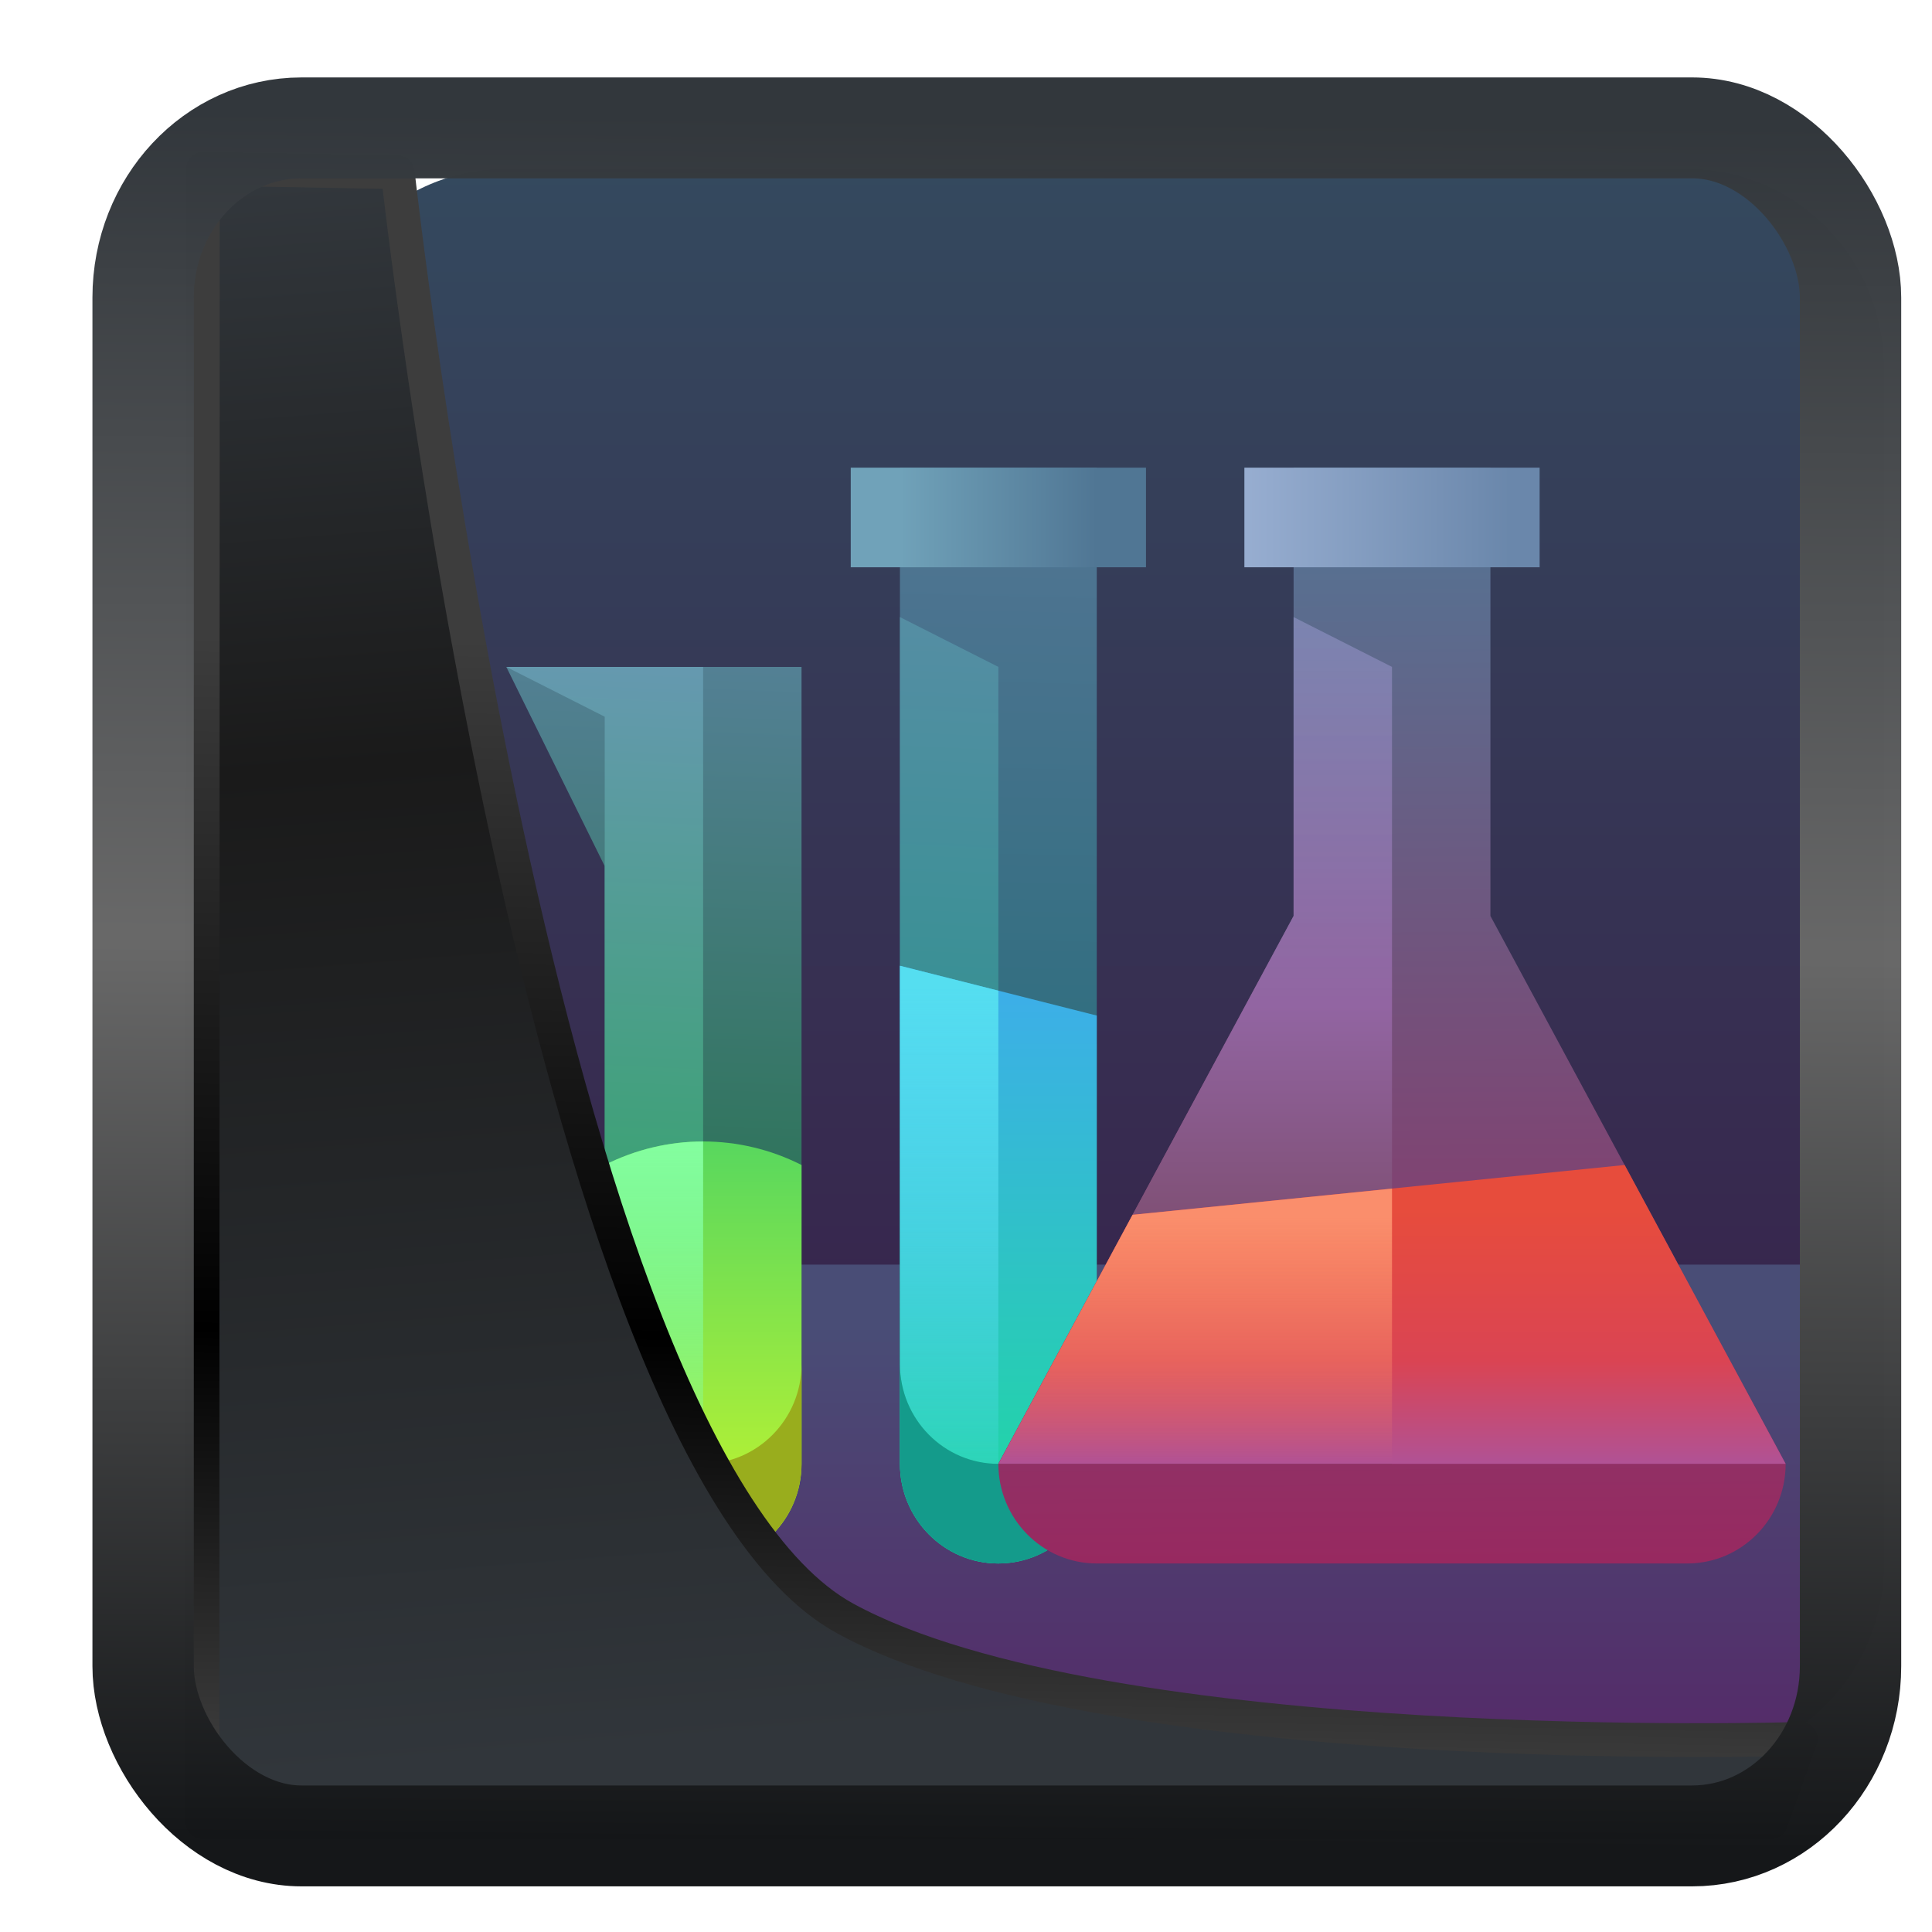 <?xml version="1.0" encoding="UTF-8" standalone="no"?>
<!-- Created with Inkscape (http://www.inkscape.org/) -->

<svg
   width="16"
   height="16"
   version="1.1"
   viewBox="0 0 16 16"
   id="svg22"
   xmlns:xlink="http://www.w3.org/1999/xlink"
   xmlns="http://www.w3.org/2000/svg"
   xmlns:svg="http://www.w3.org/2000/svg">
  <defs
     id="defs12">
    <linearGradient
       id="linearGradient1005-3-3"
       x1="5.253"
       x2="9.382"
       y1="15.383"
       y2="2.942"
       gradientTransform="matrix(1,0,0,1,1.632,-0.617)"
       gradientUnits="userSpaceOnUse">
      <stop
         stop-color="#fa8200"
         offset="0"
         id="stop2" />
      <stop
         stop-color="#ff9600"
         offset=".37"
         id="stop4" />
      <stop
         stop-color="#ffb400"
         offset="1"
         id="stop6" />
    </linearGradient>
    <filter
       id="filter4014"
       x="-0.062"
       y="-0.058"
       width="1.125"
       height="1.115"
       color-interpolation-filters="sRGB">
      <feGaussianBlur
         stdDeviation="1.094"
         id="feGaussianBlur9" />
    </filter>
    <linearGradient
       xlink:href="#linearGradient3487"
       id="linearGradient3403"
       gradientUnits="userSpaceOnUse"
       x1="6.949"
       y1="4.555"
       x2="11.215"
       y2="59.052" />
    <linearGradient
       id="linearGradient3487">
      <stop
         style="stop-color:#32373c;stop-opacity:1"
         offset="0"
         id="stop3481" />
      <stop
         id="stop3483"
         offset="0.368"
         style="stop-color:#1a1a1a;stop-opacity:1" />
      <stop
         style="stop-color:#31363b;stop-opacity:1"
         offset="1"
         id="stop3485" />
    </linearGradient>
    <linearGradient
       xlink:href="#linearGradient20604"
       id="linearGradient20558"
       gradientUnits="userSpaceOnUse"
       x1="25.802"
       y1="20.374"
       x2="25.111"
       y2="58.913" />
    <linearGradient
       id="linearGradient20604">
      <stop
         id="stop20598"
         offset="0"
         style="stop-color:#3d3d3d;stop-opacity:1" />
      <stop
         style="stop-color:#000000;stop-opacity:1"
         offset="0.618"
         id="stop20600" />
      <stop
         id="stop20602"
         offset="1"
         style="stop-color:#3d3d3d;stop-opacity:1" />
    </linearGradient>
    <filter
       style="color-interpolation-filters:sRGB"
       id="filter20720"
       x="-0.017"
       y="-0.016"
       width="1.034"
       height="1.033">
      <feGaussianBlur
         stdDeviation="0.147"
         id="feGaussianBlur20722" />
    </filter>
    <linearGradient
       gradientTransform="translate(0.361,-0.13)"
       xlink:href="#linearGradient4555"
       id="linearGradient4557"
       x1="43.5"
       y1="64.012"
       x2="44.142"
       y2="0.306"
       gradientUnits="userSpaceOnUse" />
    <linearGradient
       id="linearGradient4555">
      <stop
         style="stop-color:#141618;stop-opacity:1"
         offset="0"
         id="stop4551" />
      <stop
         id="stop4559"
         offset="0.518"
         style="stop-color:#686868;stop-opacity:1" />
      <stop
         style="stop-color:#31363b;stop-opacity:1"
         offset="1"
         id="stop4553" />
    </linearGradient>
    <filter
       style="color-interpolation-filters:sRGB"
       id="filter4601"
       x="-0.03"
       width="1.06"
       y="-0.03"
       height="1.06">
      <feGaussianBlur
         stdDeviation="0.015"
         id="feGaussianBlur4603" />
    </filter>
    <linearGradient
       id="c-9"
       gradientUnits="userSpaceOnUse"
       x1="20"
       x2="40"
       y1="24"
       y2="44"
       gradientTransform="matrix(1.561,0,0,1.561,-4.947,-7.303)">
      <stop
         offset="0"
         id="stop12-4" />
      <stop
         offset="1"
         stop-opacity="0"
         id="stop14-9" />
    </linearGradient>
    <linearGradient
       id="b"
       gradientUnits="userSpaceOnUse"
       x1="9"
       x2="64"
       y1="13"
       y2="68"
       gradientTransform="matrix(1.561,0,0,1.561,-4.947,-7.303)">
      <stop
         offset="0"
         stop-color="#fcfcfc"
         id="stop7-0" />
      <stop
         offset="1"
         stop-color="#e74c3c"
         id="stop9-9" />
    </linearGradient>
    <linearGradient
       id="a"
       x1="8"
       x2="8"
       y2="16"
       gradientUnits="userSpaceOnUse">
      <stop
         stop-color="#34495e"
         offset="0"
         id="stop1" />
      <stop
         stop-color="#391847"
         offset="1"
         id="stop2-7" />
    </linearGradient>
    <linearGradient
       id="b-2"
       x1="8"
       x2="8"
       y1="11.6"
       y2="16"
       gradientUnits="userSpaceOnUse">
      <stop
         stop-color="#494d76"
         offset="0"
         id="stop3" />
      <stop
         stop-color="#552968"
         offset="1"
         id="stop4-2" />
    </linearGradient>
    <linearGradient
       id="c"
       x1="4"
       x2="3.635"
       y1="5"
       y2="14.192"
       gradientUnits="userSpaceOnUse">
      <stop
         stop-color="#538094"
         offset="0"
         id="stop5" />
      <stop
         stop-color="#136b2f"
         offset="1"
         id="stop6-6" />
    </linearGradient>
    <linearGradient
       id="d"
       x1="2.8"
       x2="2.376"
       y1="5"
       y2="14.18"
       gradientUnits="userSpaceOnUse">
      <stop
         stop-color="#6599af"
         offset="0"
         id="stop7" />
      <stop
         stop-color="#1da848"
         offset="1"
         id="stop8" />
    </linearGradient>
    <linearGradient
       id="e"
       x1="3.8"
       x2="3.8"
       y1="8.2"
       y2="14.2"
       gradientUnits="userSpaceOnUse">
      <stop
         stop-color="#2ecc71"
         offset="0"
         id="stop9" />
      <stop
         stop-color="#cef829"
         offset="1"
         id="stop10" />
    </linearGradient>
    <linearGradient
       id="f"
       x1="3.8"
       x2="3.8"
       y1="9.8"
       y2="14.2"
       gradientUnits="userSpaceOnUse">
      <stop
         stop-color="#84fe9f"
         offset="0"
         id="stop11" />
      <stop
         stop-color="#84fe9f"
         stop-opacity="0"
         offset="1"
         id="stop12" />
    </linearGradient>
    <linearGradient
       id="g"
       x1="7.047"
       x2="6.789"
       y1="3"
       y2="14.194"
       gradientUnits="userSpaceOnUse">
      <stop
         stop-color="#537594"
         offset="0"
         id="stop13" />
      <stop
         stop-color="#11686d"
         offset="1"
         id="stop14" />
    </linearGradient>
    <linearGradient
       id="h"
       x1="6"
       x2="5.502"
       y1="3.4"
       y2="14.177"
       gradientUnits="userSpaceOnUse">
      <stop
         stop-color="#5d8da8"
         offset="0"
         id="stop15" />
      <stop
         stop-color="#0e957d"
         offset="1"
         id="stop16" />
    </linearGradient>
    <linearGradient
       id="i"
       x1="7"
       x2="7"
       y1="8.2"
       y2="14.2"
       gradientUnits="userSpaceOnUse">
      <stop
         stop-color="#3daee9"
         offset="0"
         id="stop17" />
      <stop
         stop-color="#1cdc9a"
         offset="1"
         id="stop18" />
    </linearGradient>
    <linearGradient
       id="j"
       x1="7"
       x2="7"
       y1="8.2"
       y2="14.2"
       gradientUnits="userSpaceOnUse">
      <stop
         stop-color="#55def0"
         offset="0"
         id="stop19" />
      <stop
         stop-color="#55def0"
         stop-opacity="0"
         offset="1"
         id="stop20" />
    </linearGradient>
    <linearGradient
       id="k"
       x1="6"
       x2="8"
       y1="3.5"
       y2="3.5"
       gradientUnits="userSpaceOnUse">
      <stop
         stop-color="#70a2b9"
         offset="0"
         id="stop21" />
      <stop
         stop-color="#507694"
         offset="1"
         id="stop22" />
    </linearGradient>
    <linearGradient
       id="l"
       x1="11"
       x2="11.062"
       y1="3.2"
       y2="14.4"
       gradientUnits="userSpaceOnUse">
      <stop
         stop-color="#537594"
         offset="0"
         id="stop23" />
      <stop
         stop-color="#9a265e"
         offset="1"
         id="stop24" />
    </linearGradient>
    <linearGradient
       id="m"
       x1="9.5"
       x2="9.5"
       y1="2.792"
       y2="14"
       gradientUnits="userSpaceOnUse">
      <stop
         stop-color="#7998be"
         stop-opacity=".8"
         offset="0"
         id="stop25" />
      <stop
         stop-color="#9265a2"
         offset=".5"
         id="stop26" />
      <stop
         stop-color="#622e2e"
         offset="1"
         id="stop27" />
    </linearGradient>
    <linearGradient
       id="n"
       x1="10.984"
       x2="10.984"
       y1="10.424"
       y2="13.515"
       gradientUnits="userSpaceOnUse">
      <stop
         stop-color="#e74c3c"
         offset="0"
         id="stop28" />
      <stop
         stop-color="#da4453"
         offset=".5"
         id="stop29" />
      <stop
         stop-color="#9b59b6"
         offset="1"
         id="stop30" />
    </linearGradient>
    <linearGradient
       id="o"
       x1="9"
       x2="9"
       y1="10.524"
       y2="13"
       gradientUnits="userSpaceOnUse">
      <stop
         stop-color="#fa8e6c"
         offset="0"
         id="stop31" />
      <stop
         stop-color="#fa8e6c"
         stop-opacity="0"
         offset="1"
         id="stop32" />
    </linearGradient>
    <linearGradient
       id="p"
       x1="9.4"
       x2="12.2"
       y1="3.4"
       y2="3.4"
       gradientUnits="userSpaceOnUse">
      <stop
         stop-color="#99afd2"
         offset="0"
         id="stop33" />
      <stop
         stop-color="#6a87ab"
         offset="1"
         id="stop34" />
    </linearGradient>
  </defs>
  <g
     id="g53"
     transform="matrix(0.815,0,0,0.825,2.563,1.398)">
    <path
       d="M 0,2 C 0,0.895 0.895,0 2,0 h 12 c 1.105,0 2,0.895 2,2 v 12 c 0,1.105 -0.895,2 -2,2 H 2 C 0.895,16 0,15.105 0,14 Z"
       fill="url(#a)"
       id="path34"
       style="fill:url(#a)" />
    <path
       d="m 0,11 h 16 v 3 c 0,1.105 -0.895,2 -2,2 H 2 C 0.895,16 0,15.104 0,14 Z"
       fill="url(#b)"
       id="path35"
       style="fill:url(#b-2)" />
    <path
       d="m 2,5 h 3 l -1.7e-4,8 c -1e-5,0.552 -0.448,1 -1,1 C 3.447,14 3,13.552 3,13 L 3,7 Z"
       fill="url(#c)"
       id="path38"
       style="fill:url(#c)" />
    <path
       d="M 4,5 H 2 L 3,5.5 V 13 c 0,0.552 0.448,1 1,1 z"
       clip-rule="evenodd"
       fill="url(#d)"
       fill-rule="evenodd"
       id="path39"
       style="fill:url(#d)" />
    <path
       d="m 3,10 c 0.629,-0.315 1.371,-0.315 2,0 V 13 C 5,13.552 4.552,14 4,14 3.448,14 3,13.552 3,13 Z"
       fill="url(#e)"
       id="path40"
       style="fill:url(#e)" />
    <path
       d="m 4,9.764 c -0.343,-2e-5 -0.685,0.079 -1,0.236 l 7e-5,2 c 2e-5,0.552 0.448,1 1,1 z"
       clip-rule="evenodd"
       fill="url(#f)"
       fill-rule="evenodd"
       id="path41"
       style="fill:url(#f)" />
    <path
       d="m 3,12 v 1 c 0,0.552 0.448,1 1,1 0.552,0 1,-0.448 1,-1 V 12 C 5,12.552 4.552,13 4,13 3.448,13 3,12.552 3,12 Z"
       fill="#99ad1d"
       id="path42" />
    <path
       d="M 6,3 H 8 V 13 C 8,13.552 7.552,14 7,14 6.448,14 6,13.552 6,13 Z"
       fill="url(#g)"
       id="path43"
       style="fill:url(#g)" />
    <path
       d="M 7,5 6,4.5 6,13 C 6,13.552 6.448,14 7,14 Z"
       clip-rule="evenodd"
       fill="url(#h)"
       fill-rule="evenodd"
       id="path44"
       style="fill:url(#h)" />
    <path
       d="m 6,8 2,0.5 -1.9e-4,4.5 c -2e-5,0.552 -0.448,1 -1,1 -0.552,0 -1,-0.448 -1,-1 z"
       fill="url(#i)"
       id="path45"
       style="fill:url(#i)" />
    <path
       d="m 7,8.25 -1,-0.25 -1.9e-4,4 c -3e-5,0.552 0.448,1 1,1 z"
       fill="url(#j)"
       id="path46"
       style="fill:url(#j)" />
    <path
       d="m 6,12 v 1 c 0,0.552 0.448,1 1,1 0.552,0 1,-0.448 1,-1 v -1 c -2e-5,0.552 -0.448,1 -1,1 C 6.448,13 6,12.552 6,12 Z"
       fill="#149b8b"
       id="path47" />
    <path
       d="m 5.5,3 h 3 v 1 h -3 z"
       fill="url(#k)"
       id="path48"
       style="fill:url(#k)" />
    <path
       d="m 10,3 h 2 v 4.5 l 3,5.5 C 15,13.552 14.553,14 14,14 H 8 C 7.448,14 7,13.552 7,13 L 10,7.5 Z"
       fill="url(#l)"
       id="path49"
       style="fill:url(#l)" />
    <path
       d="M 11,5 10,4.5 10,7.5 7,13 h 4 z"
       clip-rule="evenodd"
       fill="url(#m)"
       fill-rule="evenodd"
       id="path50"
       style="fill:url(#m)" />
    <path
       d="m 15,13 -1.636,-3 -5,0.5 L 7,13 Z"
       clip-rule="evenodd"
       fill="url(#n)"
       fill-rule="evenodd"
       id="path51"
       style="fill:url(#n)" />
    <path
       d="M 11,10.237 8.364,10.5 7,13 h 4 z"
       fill="url(#o)"
       id="path52"
       style="fill:url(#o)" />
    <path
       d="m 9.5,3 h 3 v 1 h -3 z"
       fill="url(#p)"
       id="path53"
       style="fill:url(#p)" />
  </g>
  <path
     style="display:inline;mix-blend-mode:normal;fill:url(#linearGradient3403);fill-opacity:1;stroke:url(#linearGradient20558);stroke-width:1.162;stroke-linecap:butt;stroke-linejoin:round;stroke-miterlimit:4;stroke-dasharray:none;stroke-opacity:1;filter:url(#filter20720)"
     d="M 4.704,3.981 4.691,60.802 H 58.595 l 1.022,-2.866 c 0,0 -23.875,0.766 -32.844,-4.14 C 16.258,48.042 11.401,4.098 11.401,4.098 Z"
     id="path1686"
     transform="matrix(0.241,0,0,0.241,0.546,0.438)" />
  <rect
     style="display:inline;fill:none;fill-opacity:1;stroke:url(#linearGradient4557);stroke-width:3.714;stroke-linejoin:round;stroke-miterlimit:7.8;stroke-dasharray:none;stroke-opacity:0.995;filter:url(#filter4601)"
     id="rect4539"
     width="62.567"
     height="62.867"
     x="1.032"
     y="0.596"
     ry="6.245"
     rx="5.803"
     transform="matrix(0.226,0,0,0.225,0.952,0.925)" />
</svg>
